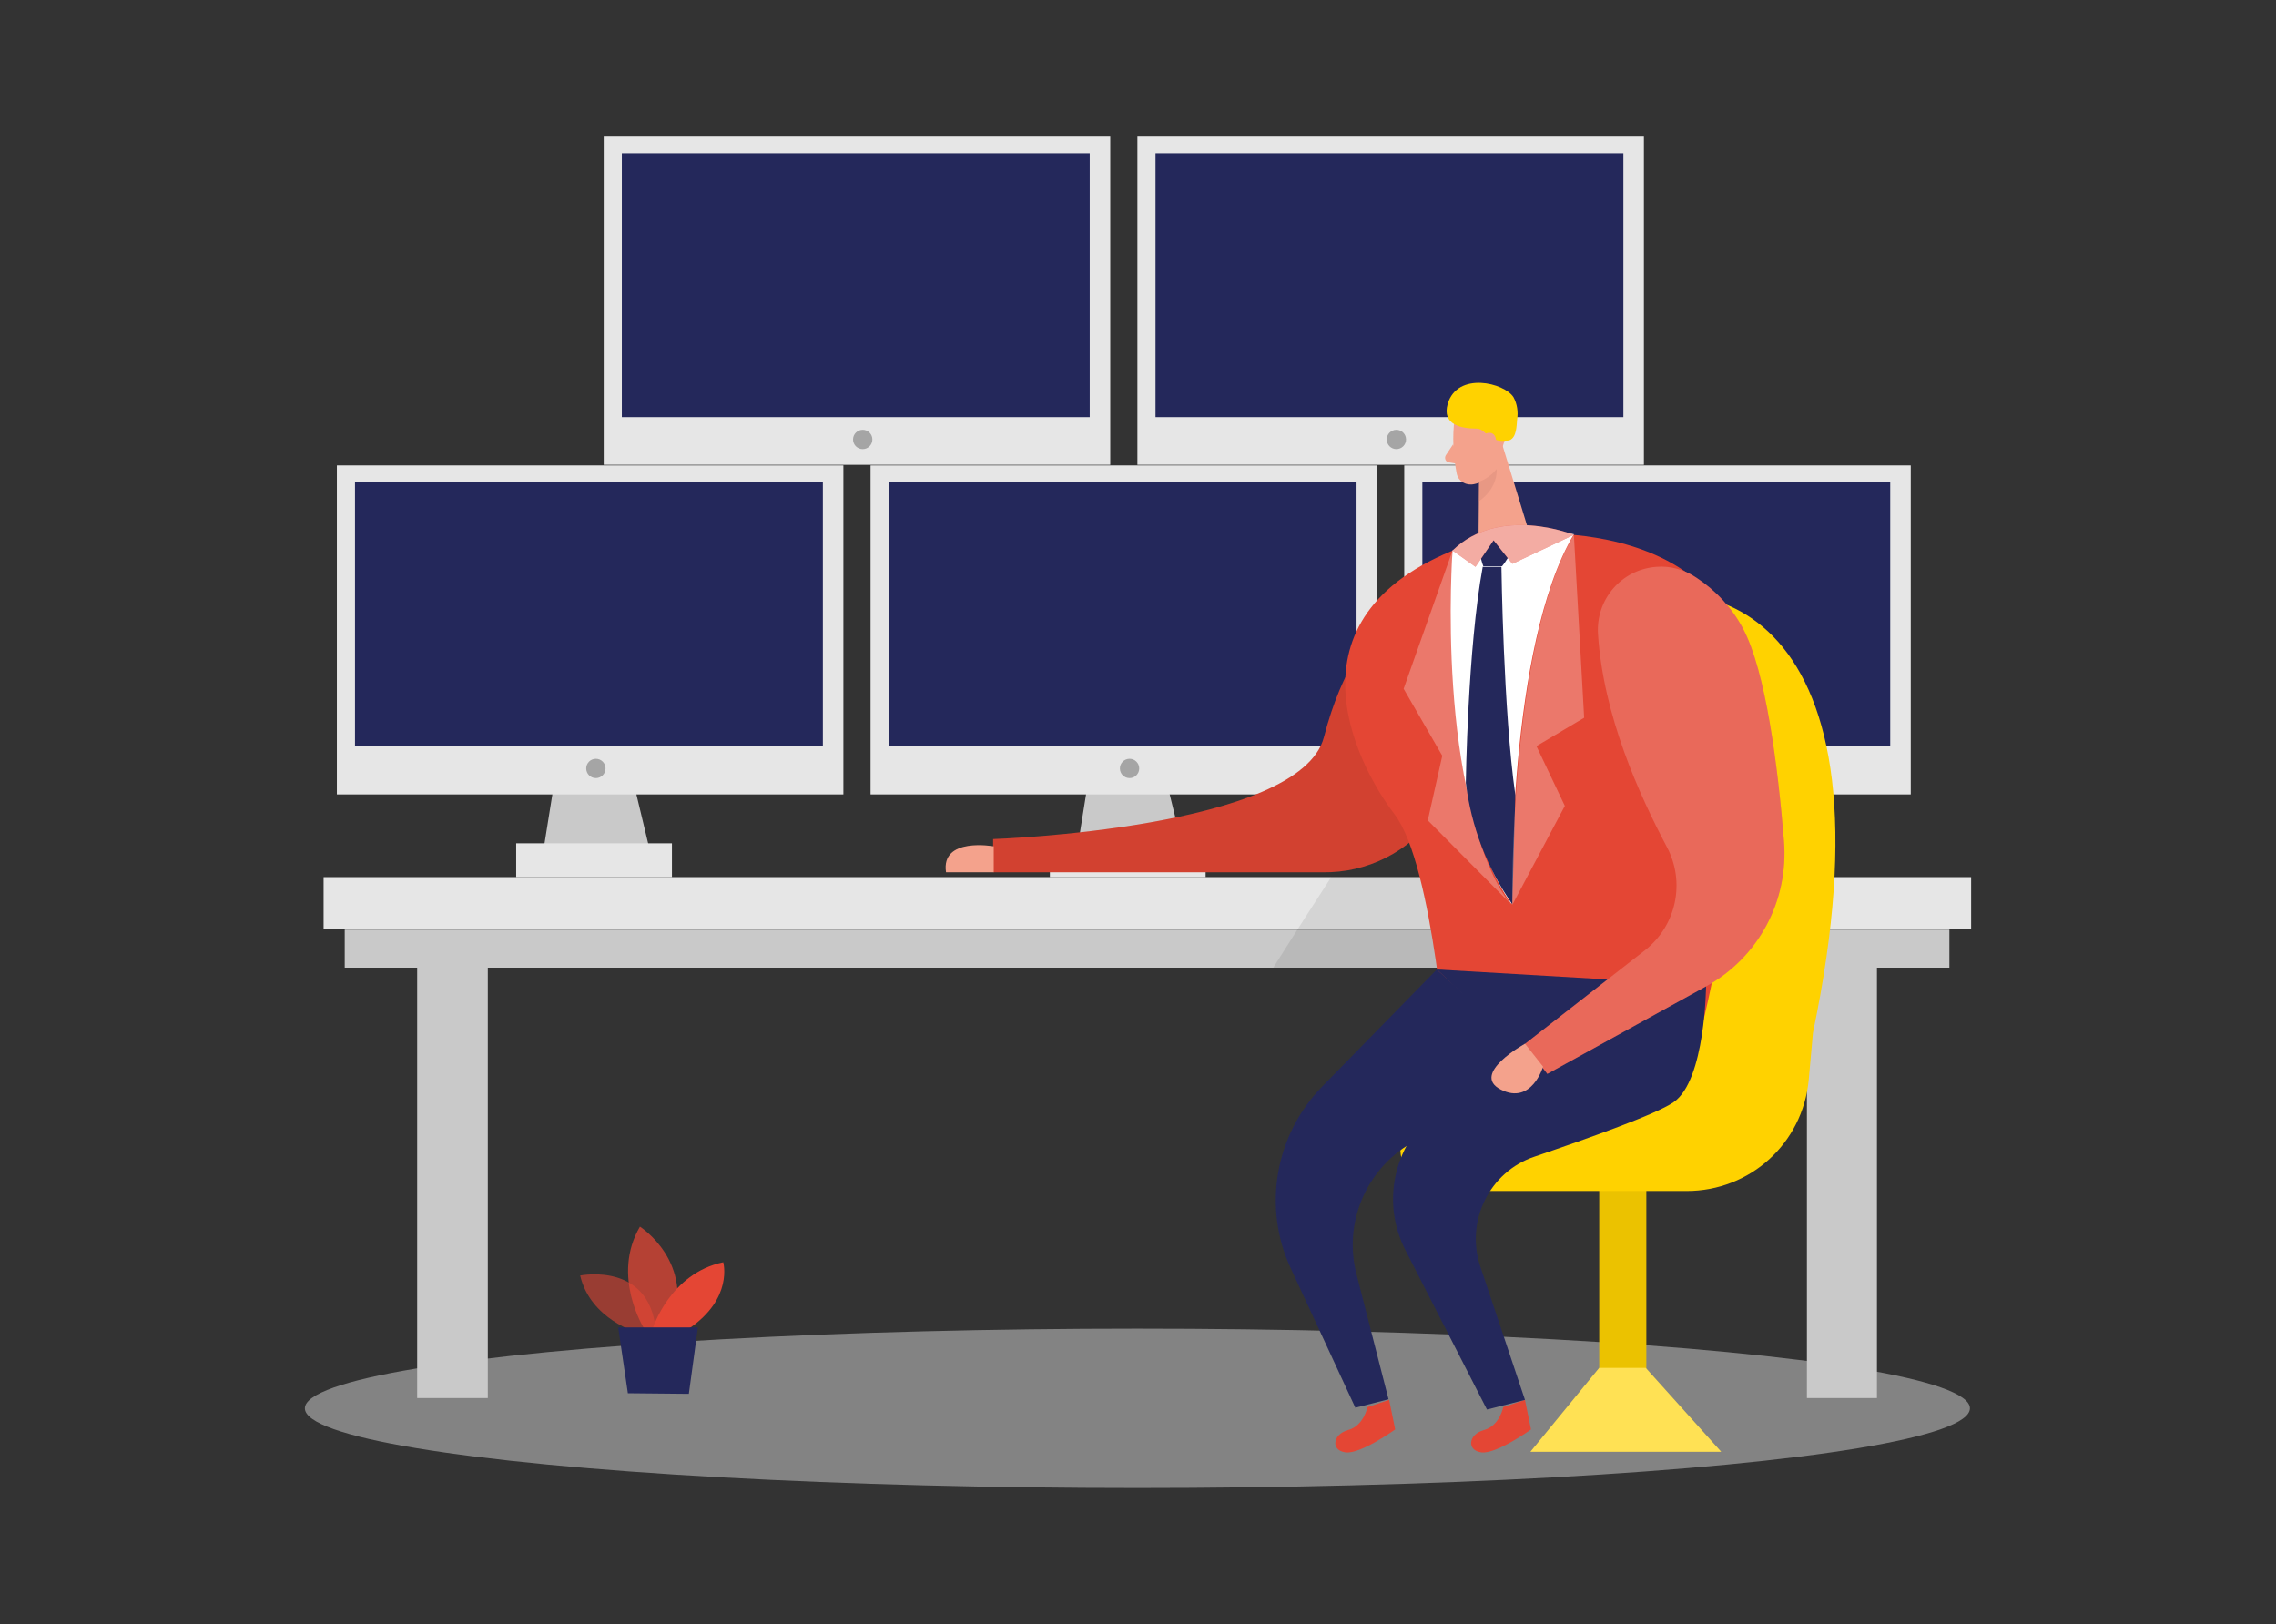 <?xml version="1.0" encoding="utf-8"?>
<!-- Generator: Adobe Illustrator 23.0.0, SVG Export Plug-In . SVG Version: 6.00 Build 0)  -->
<svg version="1.1" id="Layer_1" xmlns="http://www.w3.org/2000/svg" xmlns:xlink="http://www.w3.org/1999/xlink" x="0px" y="0px"
	 viewBox="0 0 377 269.1" style="enable-background:new 0 0 377 269.1;" xml:space="preserve">
<rect x="0" y="0" width="377" height="269.1" fill="#333333" stroke="none"/>
<style type="text/css">
	.st0{opacity:0.45;fill:#E6E6E6;enable-background:new    ;}
	.st1{fill:#C9C9C9;}
	.st2{fill:#E6E6E6;}
	.st3{fill:#24285B;}
	.st4{fill:#A5A5A5;}
	.st5{fill:#E44634;}
	.st6{opacity:8.000000e-02;enable-background:new    ;}
	.st7{fill:#FFD200;}
	.st8{fill:#F4A28C;}
	.st9{opacity:0.31;fill:#CE8172;enable-background:new    ;}
	.st10{fill:#FFFFFF;}
	.st11{opacity:0.19;fill:#FFFFFF;enable-background:new    ;}
	.st12{opacity:0.27;fill:#FFFFFF;enable-background:new    ;}
	.st13{opacity:0.55;fill:#FFFFFF;enable-background:new    ;}
	.st14{opacity:0.33;fill:#FFFFFF;enable-background:new    ;}
	.st15{opacity:0.58;fill:#E44634;enable-background:new    ;}
	.st16{opacity:0.73;fill:#E44634;enable-background:new    ;}
</style>
<title>_</title>
<ellipse class="st0" cx="188.4" cy="233.3" rx="137.9" ry="13.2"/>
<rect x="299.3" y="160.3" class="st1" width="11.6" height="71.3"/>
<rect x="69.1" y="160.3" class="st1" width="11.7" height="71.3"/>
<rect x="57.1" y="154" class="st1" width="265.8" height="6.3"/>
<rect x="53.6" y="145.3" class="st2" width="272.9" height="8.6"/>
<polygon class="st1" points="269.3,125.3 266.5,142.8 284.9,142.8 280.6,125.3 "/>
<rect x="262.3" y="139.7" class="st2" width="25.8" height="5.6"/>
<rect x="232.6" y="77.1" class="st2" width="83.9" height="54.5"/>
<rect x="235.6" y="79.9" class="st3" width="77.5" height="43.7"/>
<circle class="st4" cx="275.5" cy="127.3" r="1.6"/>
<polygon class="st1" points="180.9,125.3 178.1,142.8 196.5,142.8 192.2,125.3 "/>
<rect x="173.9" y="139.7" class="st2" width="25.8" height="5.6"/>
<rect x="144.2" y="77.1" class="st2" width="83.9" height="54.5"/>
<rect x="147.2" y="79.9" class="st3" width="77.5" height="43.7"/>
<circle class="st4" cx="187.1" cy="127.3" r="1.6"/>
<polygon class="st1" points="92.5,125.3 89.7,142.8 108.1,142.8 103.9,125.3 "/>
<rect x="85.5" y="139.7" class="st2" width="25.8" height="5.6"/>
<rect x="55.8" y="77.1" class="st2" width="83.9" height="54.5"/>
<rect x="58.8" y="79.9" class="st3" width="77.5" height="43.7"/>
<circle class="st4" cx="98.7" cy="127.3" r="1.6"/>
<rect x="188.4" y="22.5" class="st2" width="83.9" height="54.5"/>
<rect x="191.4" y="25.4" class="st3" width="77.5" height="43.7"/>
<circle class="st4" cx="231.3" cy="72.8" r="1.6"/>
<rect x="100" y="22.5" class="st2" width="83.9" height="54.5"/>
<rect x="103" y="25.4" class="st3" width="77.5" height="43.7"/>
<circle class="st4" cx="142.9" cy="72.8" r="1.6"/>
<path class="st5" d="M238.4,98.4c0,0-13.1,0.5-19.1,23.7c-3.9,15.2-54.8,16.9-54.8,16.9v5.5h54.6c7.4,0.1,14.3-3.4,18.6-9.4
	c0.7-1,1.3-2.1,1.9-3.2C243.3,124,250.9,102.6,238.4,98.4z"/>
<path class="st6" d="M238.4,98.4c0,0-13.1,0.5-19.1,23.7c-3.9,15.2-54.8,16.9-54.8,16.9v5.5h54.6c7.4,0.1,14.3-3.4,18.6-9.4
	c0.7-1,1.3-2.1,1.9-3.2C243.3,124,250.9,102.6,238.4,98.4z"/>
<path class="st5" d="M226.5,233.1c0,0-0.6,3.1-3.2,3.8s-2.9,3.4-0.4,3.7c2.5,0.3,8.2-3.8,8.2-3.8l-1-4.9L226.5,233.1z"/>
<path class="st5" d="M249,233.1c0,0-0.6,3.1-3.2,3.8s-2.9,3.4-0.4,3.7c2.5,0.3,8.2-3.8,8.2-3.8l-1-4.9L249,233.1z"/>
<rect x="264.9" y="191.5" class="st7" width="7.8" height="41.7"/>
<rect x="264.9" y="191.5" class="st6" width="7.8" height="41.7"/>
<polygon class="st6" points="282.6,147.9 282.6,154 282.5,160.3 210.9,160.3 214.9,154 220.5,145.3 247.2,145.3 "/>
<path class="st7" d="M251.4,168.2c0,0-8.6-56.8,11.4-66.6s52.2-0.7,37.5,69.5l-0.7,7.8c-1,10.5-9.7,18.4-20.2,18.4h-40.5
	c-7.4,0-9.7-10.2-2.9-13.3c2.3-1,4.8-1.8,7.3-2.3c4.2-0.9,7.4-4.5,7.8-8.8L251.4,168.2z"/>
<path class="st8" d="M240.8,70.7c-0.2,2.6,0,5.2,0.5,7.8c0.3,1.3,1.6,2,2.9,1.7c0,0,0,0,0,0c2-0.4,3.6-2,4-4l1.3-4.1
	c0.4-1.7-0.4-3.5-1.9-4.5C244.9,65.7,240.9,67.8,240.8,70.7z"/>
<polygon class="st8" points="248.7,73.2 253.2,87.9 244.9,89.8 245,78.3 "/>
<path class="st8" d="M240.7,73.6l-1.2,1.8c-0.2,0.3-0.2,0.8,0.2,1.1c0.1,0.1,0.2,0.1,0.3,0.1l1.8,0.3L240.7,73.6z"/>
<path class="st9" d="M245,79.8c1.1-0.4,2.1-1.1,2.9-2.1c0,0,0.4,3-3,5.4L245,79.8z"/>
<path class="st7" d="M247.5,72.7l0.4,0.2c0.4,0.1,0.9,0.2,1.3,0.1c0.3,0,0.6,0,0.9-0.1c1.1-0.5,1.1-2.3,1.2-3.4
	c0.2-1.3,0-2.6-0.6-3.7c-1.5-2.4-9.3-4.3-10.9,1.1c-1,3.5,2.3,4.1,4.8,4.1c0.9,0,1.4,0.8,2.1,1.3C246.9,72.4,247.2,72.6,247.5,72.7z
	"/>
<path class="st8" d="M245.4,73.4c0,0,0-1.8,1.4-1.7s1.4,2.7-0.5,3L245.4,73.4z"/>
<path class="st5" d="M243.3,90.2l7.2-1.6c0,0,45-5.5,39.2,36.9c-5.4,39.8-9.4,50.2-9.4,50.2l-40.5,1.4c0,0-2.3-33.7-8.8-42.2
	S211.6,101.3,243.3,90.2z"/>
<path class="st10" d="M240.6,91.2c0,0-3,40.6,9.8,58.6c0,0-0.7-42.8,10.3-61.3C260.7,88.6,250.5,85.7,240.6,91.2z"/>
<path class="st3" d="M238,160.6l-19,19.4c-7.8,8-9.9,20-5.2,30.1l10.7,23.1l5.5-1.4l-5.3-20.7c-2.2-8.4,1.5-17.3,9-21.7l21.8-12.8
	L238,160.6z"/>
<path class="st3" d="M238,160.6l44.6,2.6c0,0-0.1,15.8-5.4,19.4c-2.9,2-13.9,5.9-23,9c-7.5,2.5-11.5,10.7-9,18.2l7.4,22.1l-6.3,1.6
	l-13.5-26.4c-4-7.8-2-17.2,4.7-22.8l13.5-11.3L238,160.6z"/>
<path class="st5" d="M264.7,105.1c-0.4-5.8,3.9-10.8,9.7-11.2c2.3-0.2,4.7,0.5,6.6,1.8c3.2,2.1,5.9,5,7.7,8.4
	c3.8,7.1,5.8,22.9,6.8,35.2c0.8,9.9-4.2,19.3-12.9,24.1l-26.3,14.5l-3.8-4.9l20-15.6c5.2-4.1,6.7-11.3,3.6-17.1
	C271.5,131.6,265.6,118.6,264.7,105.1z"/>
<path class="st11" d="M264.7,105.1c-0.4-5.8,3.9-10.8,9.7-11.2c2.3-0.2,4.7,0.5,6.6,1.8c3.2,2.1,5.9,5,7.7,8.4
	c3.8,7.1,5.8,22.9,6.8,35.2c0.8,9.9-4.2,19.3-12.9,24.1l-26.3,14.5l-3.8-4.9l20-15.6c5.2-4.1,6.7-11.3,3.6-17.1
	C271.5,131.6,265.6,118.6,264.7,105.1z"/>
<path class="st8" d="M252.6,172.9c0,0-9.1,5-4,7.6s7-3.8,7-3.8L252.6,172.9z"/>
<path class="st12" d="M240.6,91.2l-8.1,22.9l6.4,11.1l-2.4,10.7l13.9,14C250.4,149.8,239,139.5,240.6,91.2z"/>
<path class="st3" d="M245,89.6c0-1.2,0.8-1,1.9-1.3s2.3-1.6,3.3-0.5c1.9,2.1-1.4,6-1.4,6h-3.1C245.2,92.5,245,91,245,89.6z"/>
<path class="st3" d="M245.6,93.9h3.1c0,0,0.3,23.8,2.3,37.8l-0.5,18.1c-4.2-6-6.8-12.9-7.7-20.1C242.8,129.7,243.1,107.4,245.6,93.9
	z"/>
<path class="st5" d="M240.6,91.2l3.8,2.7l3-4.4l3.1,3.9l10.2-4.8C260.7,88.6,248.4,83.6,240.6,91.2z"/>
<path class="st13" d="M240.6,91.2l3.8,2.7l3-4.4l3.1,3.9l10.2-4.8C260.7,88.6,248.4,83.6,240.6,91.2z"/>
<path class="st12" d="M260.7,88.6l1.7,30.3l-7.9,4.7l4.7,9.9l-8.7,16.4C250.5,149.8,249.9,106.8,260.7,88.6z"/>
<path class="st8" d="M164.6,140.2c0,0-8.8-1.6-7.9,4.3h7.9V140.2z"/>
<polygon class="st7" points="264.9,226.6 272.6,226.6 285.1,240.5 253.5,240.5 "/>
<polygon class="st14" points="264.9,226.6 272.6,226.6 285.1,240.5 253.5,240.5 "/>
<path class="st15" d="M105.7,220.8c0,0-7.9-2.2-9.6-9.5c0,0,12.2-2.5,12.6,10.2L105.7,220.8z"/>
<path class="st16" d="M106.7,220.1c0,0-5.5-8.7-0.7-16.9c0,0,9.3,5.9,5.2,16.9L106.7,220.1z"/>
<path class="st5" d="M108.1,220.1c0,0,2.9-9.2,11.7-11c0,0,1.7,6-5.7,11H108.1z"/>
<polygon class="st3" points="102.4,219.9 104,230.8 114.1,230.9 115.6,219.9 "/>
</svg>
